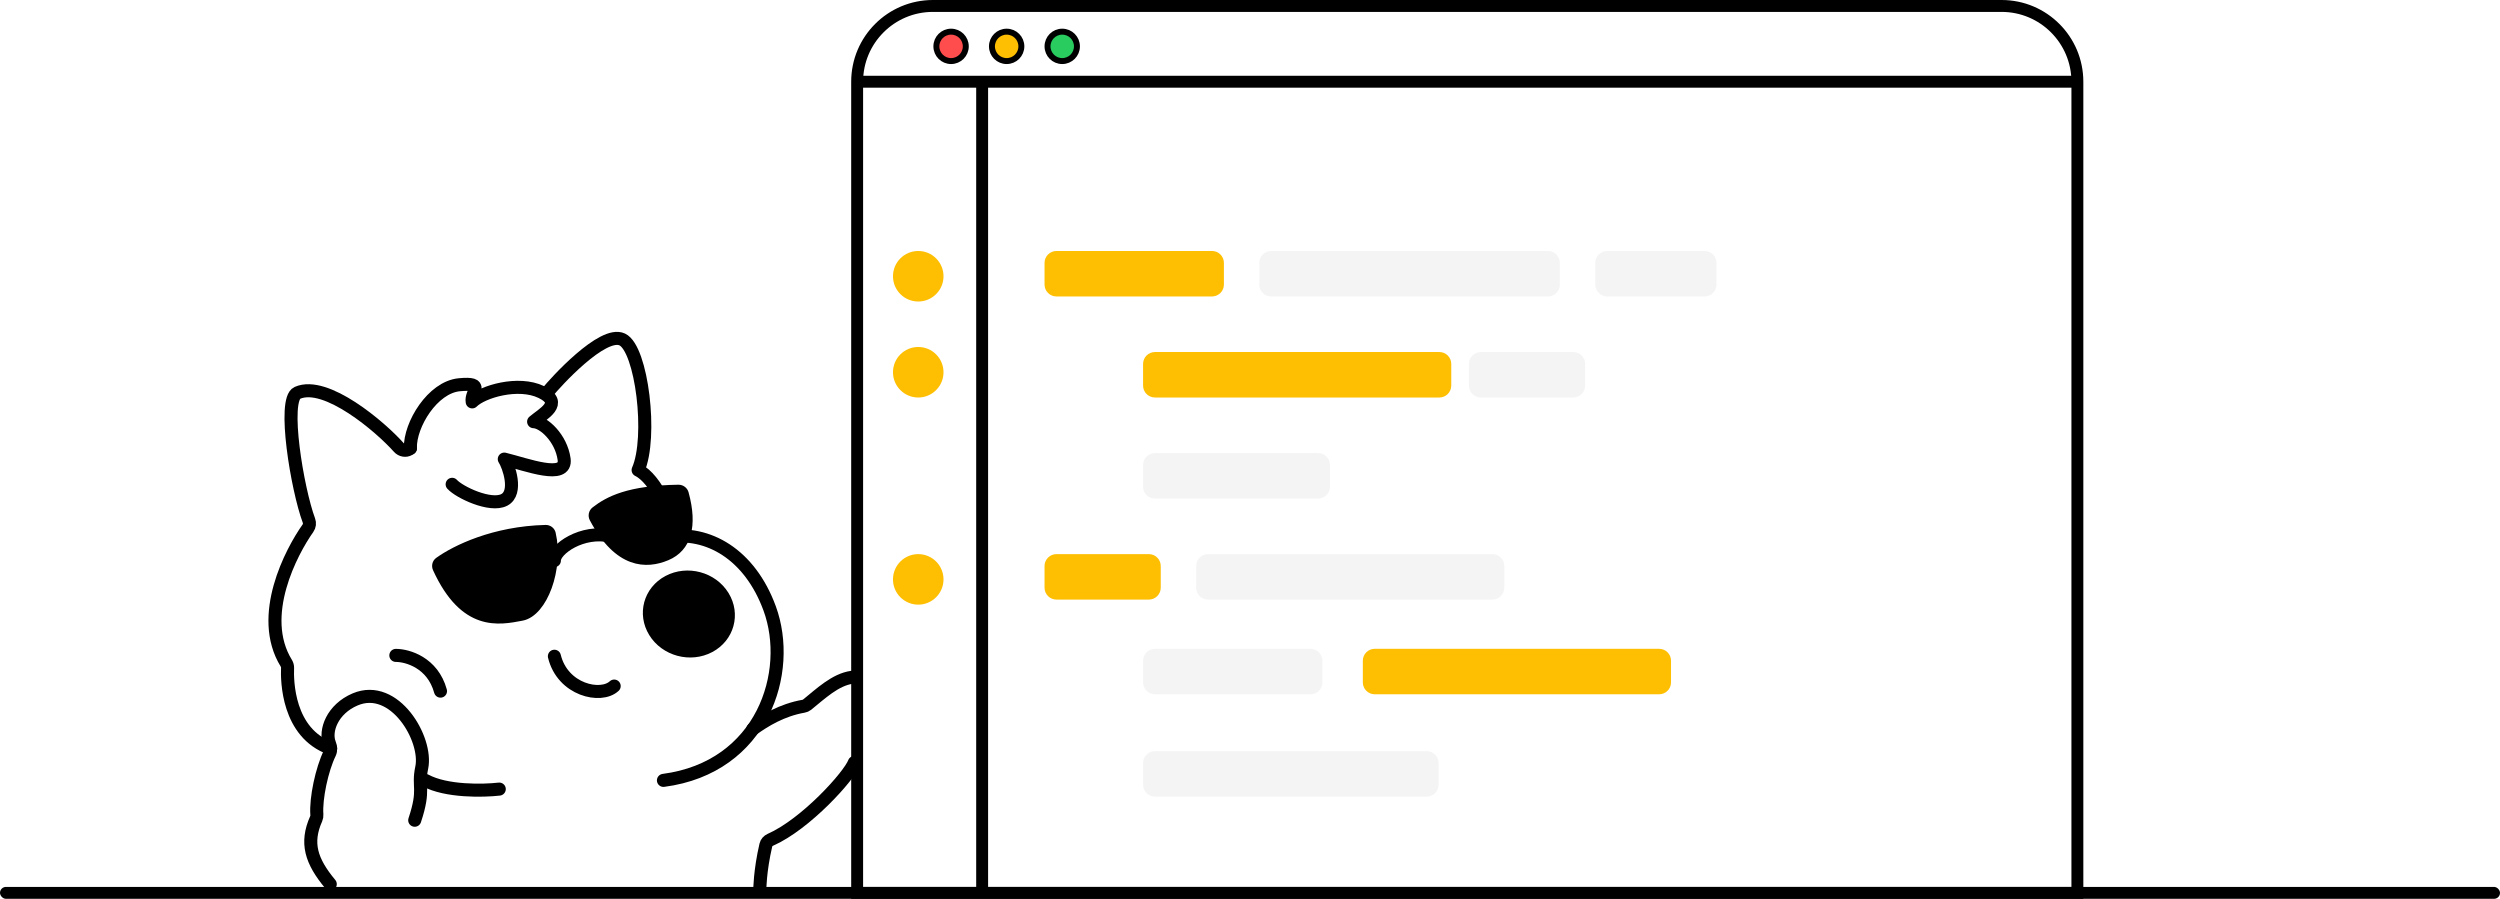 <svg width="420" height="151" viewBox="0 0 420 151" fill="none" xmlns="http://www.w3.org/2000/svg">
<path d="M144 13.732C144 6.7 149.7 1 156.731 1H336.269C343.3 1 349 6.7 349 13.732V150H144V13.732Z" stroke="black" stroke-width="2"/>
<path d="M165 13L165 150" stroke="black" stroke-width="2"/>
<path d="M144.079 13.73H349.268" stroke="black" stroke-width="2"/>
<circle cx="159.782" cy="7.789" r="2.471" fill="#FF4D4D" stroke="black"/>
<circle cx="169.118" cy="7.789" r="2.471" fill="#FEBE01" stroke="black"/>
<circle cx="178.455" cy="7.789" r="2.471" fill="#29CC5F" stroke="black"/>
<circle cx="154.265" cy="46.41" r="4.244" fill="#FEBE01"/>
<circle cx="154.265" cy="62.537" r="4.244" fill="#FEBE01"/>
<circle cx="154.265" cy="97.336" r="4.244" fill="#FEBE01"/>
<path d="M175.484 44.166C175.484 43.061 176.38 42.166 177.484 42.166H203.616C204.72 42.166 205.616 43.061 205.616 44.166V47.805C205.616 48.91 204.72 49.805 203.616 49.805H177.484C176.38 49.805 175.484 48.91 175.484 47.805V44.166Z" fill="#FEBE01"/>
<path d="M192.036 61.141C192.036 60.036 192.931 59.141 194.036 59.141H241.81C242.915 59.141 243.81 60.036 243.81 61.141V64.78C243.81 65.885 242.915 66.78 241.81 66.78H194.036C192.931 66.78 192.036 65.885 192.036 64.78V61.141Z" fill="#FEBE01"/>
<path d="M228.956 111C228.956 109.896 229.852 109 230.956 109H278.731C279.836 109 280.731 109.896 280.731 111V114.639C280.731 115.744 279.836 116.639 278.731 116.639H230.956C229.852 116.639 228.956 115.744 228.956 114.639V111Z" fill="#FEBE01"/>
<path d="M175.484 95.092C175.484 93.987 176.38 93.092 177.484 93.092H193.006C194.111 93.092 195.006 93.987 195.006 95.092V98.731C195.006 99.835 194.111 100.731 193.006 100.731H177.484C176.38 100.731 175.484 99.835 175.484 98.731V95.092Z" fill="#FEBE01"/>
<g opacity="0.3">
<path d="M246.781 61.141C246.781 60.036 247.676 59.141 248.781 59.141H264.302C265.407 59.141 266.302 60.036 266.302 61.141V64.78C266.302 65.885 265.407 66.78 264.302 66.78H248.781C247.676 66.78 246.781 65.885 246.781 64.78V61.141Z" fill="#DBDBDB"/>
<path d="M200.948 95.092C200.948 93.987 201.843 93.092 202.948 93.092H250.722C251.827 93.092 252.722 93.987 252.722 95.092V98.731C252.722 99.835 251.827 100.731 250.722 100.731H202.948C201.843 100.731 200.948 99.835 200.948 98.731V95.092Z" fill="#DBDBDB"/>
<path d="M268 44.166C268 43.061 268.895 42.166 270 42.166H286.37C287.475 42.166 288.37 43.061 288.37 44.166V47.805C288.37 48.91 287.475 49.805 286.37 49.805H270C268.895 49.805 268 48.91 268 47.805V44.166Z" fill="#DBDBDB"/>
<path d="M211.557 44.166C211.557 43.061 212.452 42.166 213.557 42.166H260.059C261.163 42.166 262.059 43.061 262.059 44.166V47.805C262.059 48.91 261.163 49.805 260.059 49.805H213.557C212.452 49.805 211.557 48.91 211.557 47.805V44.166Z" fill="#DBDBDB"/>
<path d="M192.036 78.117C192.036 77.012 192.931 76.117 194.036 76.117H221.44C222.545 76.117 223.44 77.012 223.44 78.117V81.756C223.44 82.86 222.545 83.756 221.44 83.756H194.036C192.931 83.756 192.036 82.86 192.036 81.756V78.117Z" fill="#DBDBDB"/>
<path d="M192.036 128.193C192.036 127.089 192.931 126.193 194.036 126.193H239.688C240.793 126.193 241.688 127.089 241.688 128.193V131.832C241.688 132.937 240.793 133.832 239.688 133.832H194.036C192.931 133.832 192.036 132.937 192.036 131.832V128.193Z" fill="#DBDBDB"/>
<path d="M192.036 111.001C192.036 109.896 192.931 109.001 194.036 109.001H220.167C221.271 109.001 222.167 109.896 222.167 111.001V114.639C222.167 115.744 221.271 116.639 220.167 116.639H194.036C192.931 116.639 192.036 115.744 192.036 114.639V111.001Z" fill="#DBDBDB"/>
</g>
<path d="M68.95 75.331L68.732 75.463C68.166 75.806 67.429 75.659 66.993 75.168C63.967 71.761 54.753 63.872 49.958 66.004C47.43 67.127 49.936 82.192 51.901 87.458C52.062 87.888 52.003 88.365 51.736 88.742C48.964 92.653 43.204 103.477 48.098 111.419C48.247 111.662 48.322 111.943 48.311 112.229C48.224 114.301 48.292 123.147 55.549 125.738" stroke="black" stroke-width="2.193" stroke-linecap="round" stroke-linejoin="round"/>
<path d="M91.965 65.914C93.289 64.276 101.249 55.484 104.537 57.031C107.825 58.578 109.639 73.459 107.203 78.974C110.028 80.331 113.442 86.838 112.08 90.228C118.902 89.085 125.966 93.094 129.308 102.23C133.219 112.919 128.122 128.918 111.458 131.104" stroke="black" stroke-width="2.193" stroke-linecap="round" stroke-linejoin="round"/>
<path d="M103.182 115.26C100.963 117.34 94.526 115.938 93.137 110.249" stroke="black" stroke-width="2.193" stroke-linecap="round"/>
<ellipse cx="7.54" cy="7.501" rx="7.54" ry="7.501" transform="matrix(-0.883 0.469 0.524 0.852 118.458 93.228)" fill="black"/>
<path d="M68.944 75.283C68.844 71.33 72.68 65.061 77.166 64.637C81.652 64.213 79.017 65.867 79.329 67.515C81.059 65.78 87.09 64.004 90.944 65.866C94.798 67.729 91.15 69.551 89.648 70.844C91.321 70.882 94.272 73.576 94.771 77.13C95.269 80.683 88.45 78.034 84.719 77.13C85.477 78.28 87.029 82.771 84.719 83.982C82.41 85.192 77.166 82.706 75.961 81.364" stroke="black" stroke-width="2.193" stroke-linecap="round" stroke-linejoin="round"/>
<path d="M83.876 132.568C81.202 132.875 74.978 133.014 71.476 131.113" stroke="black" stroke-width="2.193" stroke-linecap="round" stroke-linejoin="round"/>
<path d="M66.502 110.107C68.452 110.107 72.683 111.308 74.004 116.109" stroke="black" stroke-width="2.193" stroke-linecap="round" stroke-linejoin="round"/>
<path d="M69.673 137.801C71.459 132.443 70.139 132.29 70.85 128.973C71.87 124.211 66.302 114.691 59.668 117.498C55.847 119.115 54.489 122.775 55.364 124.945C55.571 125.456 55.635 126.054 55.393 126.549C54.084 129.225 53.027 134.143 53.233 136.858C53.251 137.097 53.213 137.336 53.115 137.555C51.302 141.621 52.269 144.665 55.484 148.533" stroke="black" stroke-width="2.193" stroke-linecap="round" stroke-linejoin="round"/>
<path d="M126.467 122.501C128.468 121.07 131.337 119.286 135.006 118.646C135.218 118.609 135.419 118.523 135.587 118.388C137.861 116.555 140.316 114.187 143.107 113.791" stroke="black" stroke-width="2.193" stroke-linecap="round" stroke-linejoin="round"/>
<path d="M127.643 149.573C127.643 149.573 127.643 146.354 128.667 141.965C128.759 141.569 129.047 141.25 129.419 141.087C135.368 138.47 142.679 130.369 143.533 128.092" stroke="black" stroke-width="2.193" stroke-linecap="round" stroke-linejoin="round"/>
<path d="M91.659 88.738C82.935 88.949 76.434 92.136 73.604 94.169C73.161 94.487 73.025 95.076 73.252 95.572C77.892 105.726 83.862 104.461 87.697 103.731C91.446 103.017 94.175 95.506 92.812 89.608C92.69 89.078 92.203 88.725 91.659 88.738Z" fill="black" stroke="black" stroke-width="1.097" stroke-linecap="round" stroke-linejoin="round"/>
<path d="M93.136 94.178C93.074 92.303 97.826 88.926 102.702 90.09" stroke="black" stroke-width="2.193" stroke-linecap="round" stroke-linejoin="round"/>
<path d="M113.978 81.981C105.606 82.103 102.171 83.908 99.891 85.677C99.44 86.026 99.312 86.651 99.579 87.155C103.793 95.102 108.636 95.052 112.079 93.603C115.591 92.124 116.662 88.374 115.15 82.853C115.006 82.329 114.522 81.973 113.978 81.981Z" fill="black" stroke="black" stroke-width="1.097" stroke-linecap="round" stroke-linejoin="round"/>
<rect y="149" width="420" height="2" rx="1" fill="black"/>
</svg>
